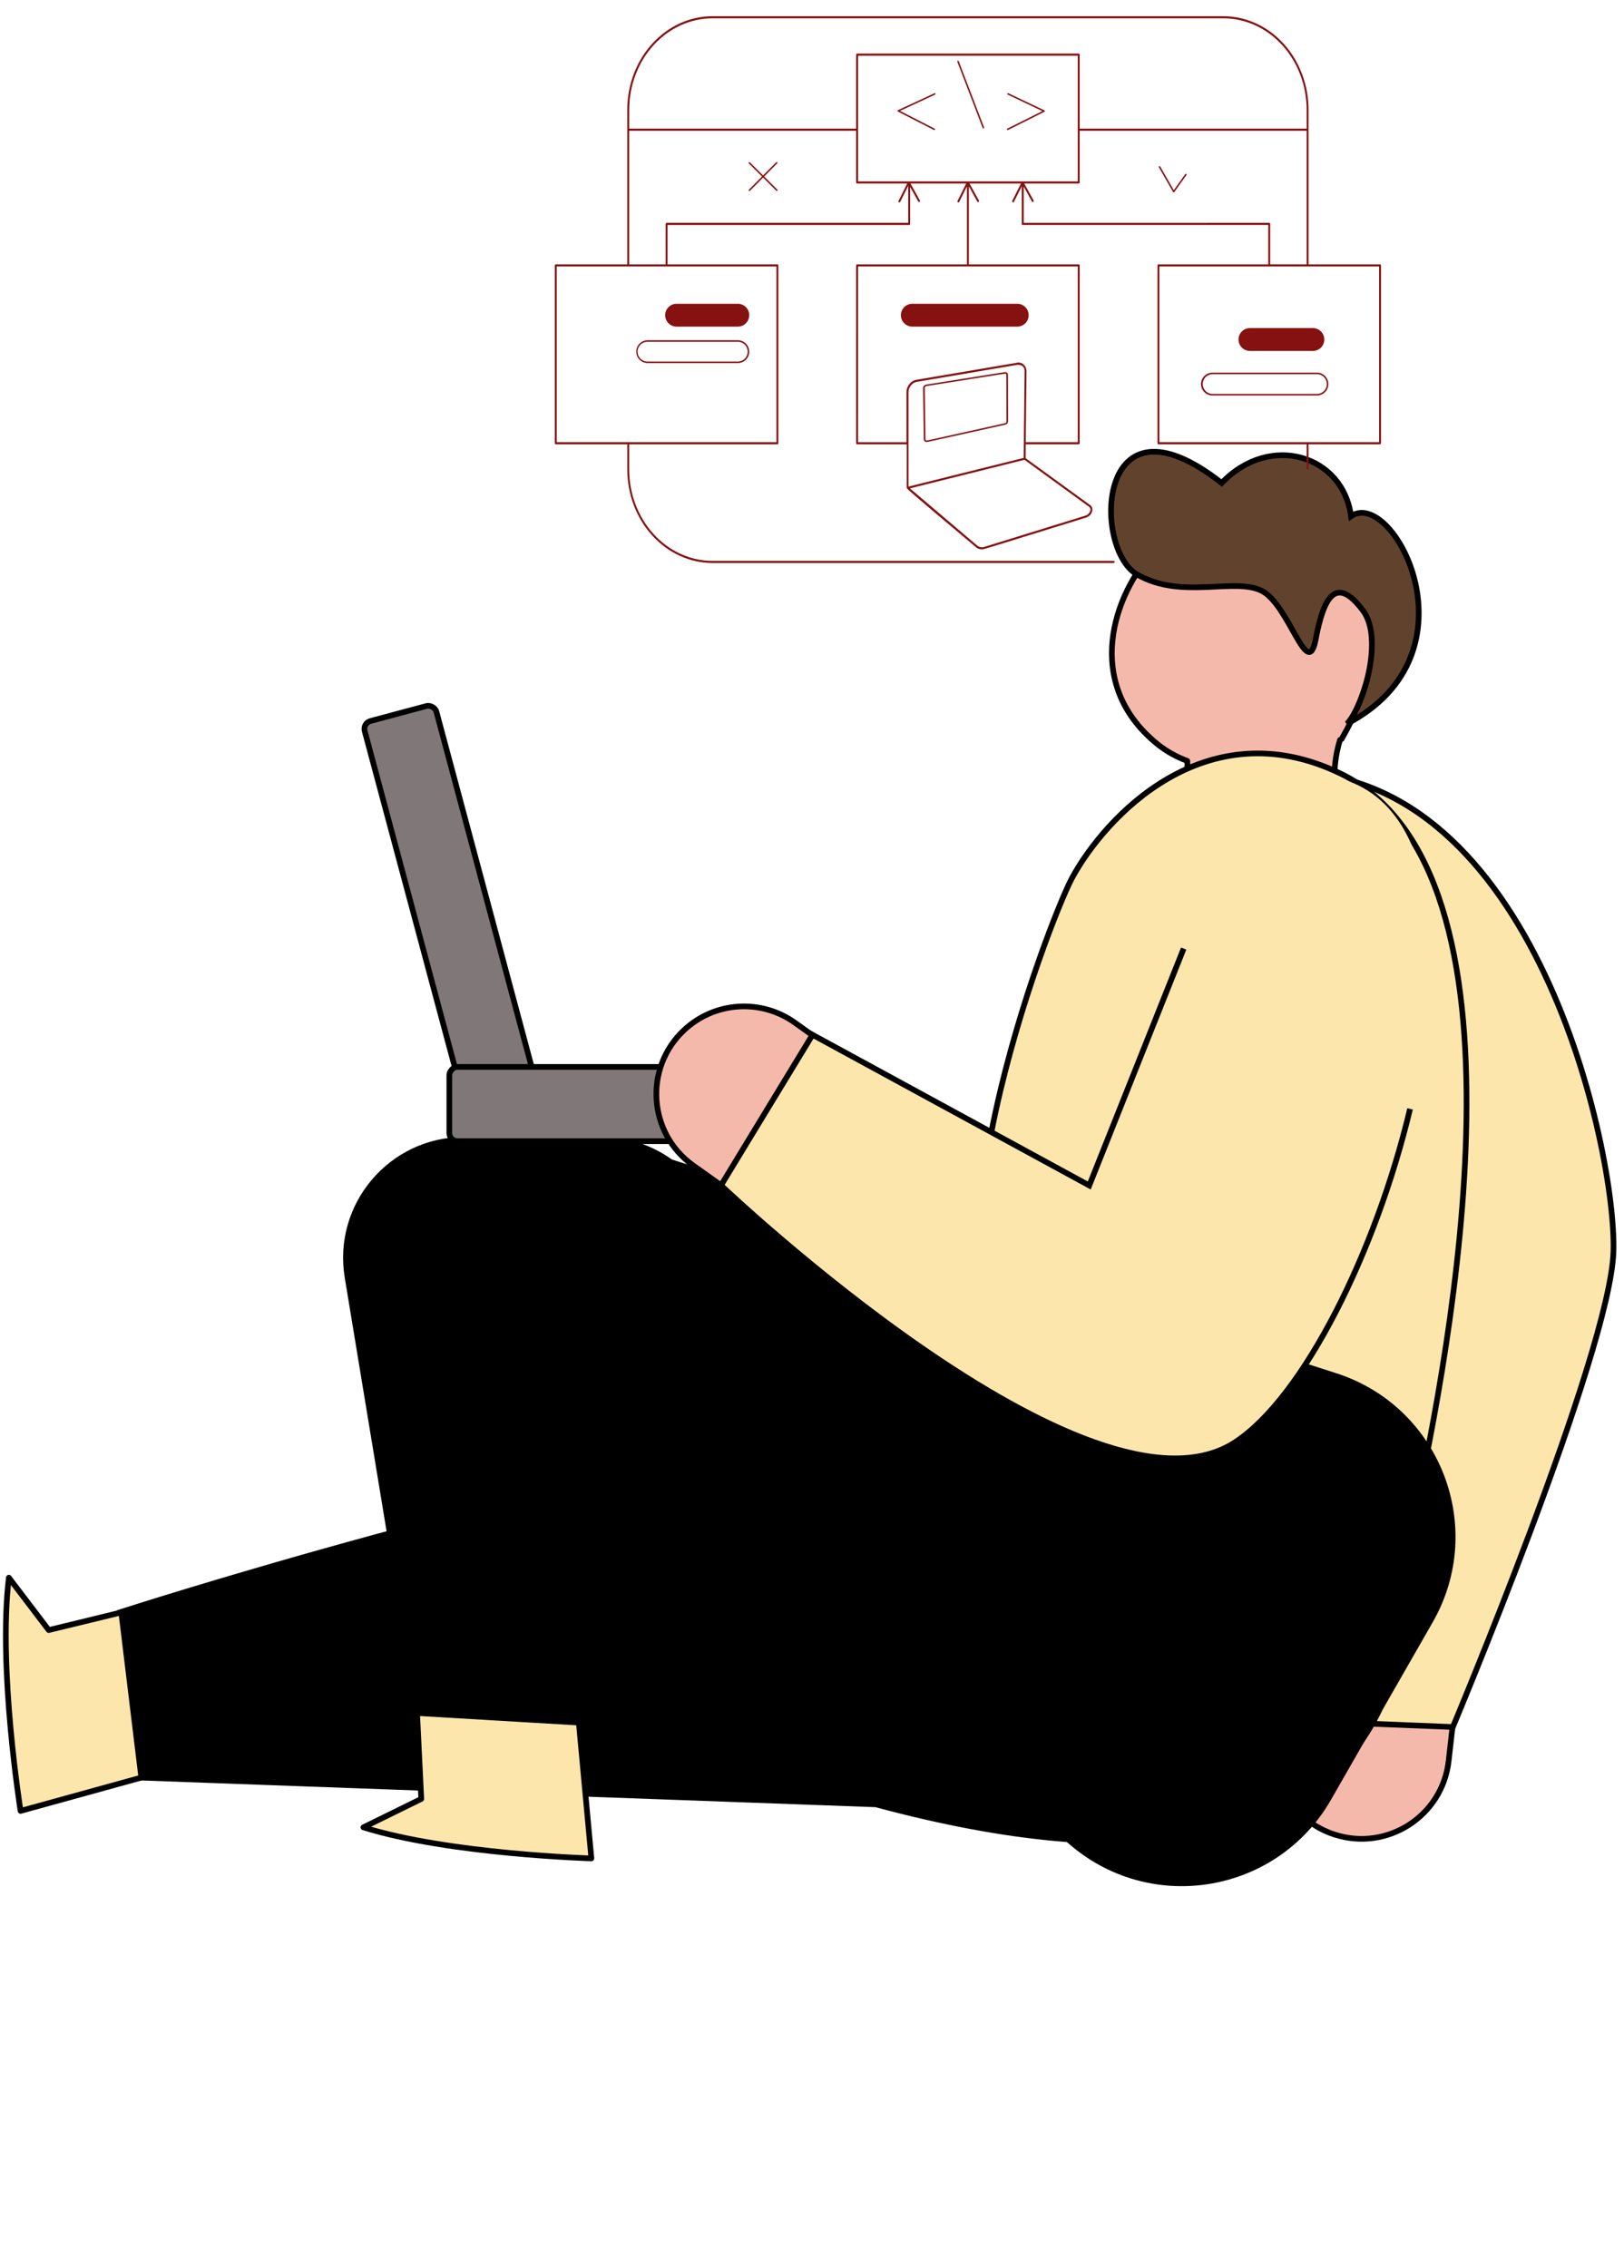 <svg width="401" height="560" viewBox="0 0 401 560" fill="none" xmlns="http://www.w3.org/2000/svg">
<path fill-rule="evenodd" clip-rule="evenodd" d="M293.169 187.865C290.459 186.869 287.87 185.439 285.495 183.475C267.563 168.654 274.717 146.922 285.185 135.731C295.653 124.54 361.106 130.282 331.275 182.467C331.147 182.54 331.016 182.613 330.882 182.687C327.636 193.196 330.716 202.318 334.412 213.262C335.919 217.726 337.529 222.493 338.854 227.781L306.107 224.922C296.894 212.994 293.26 201.073 293.169 187.865Z" fill="#F5B9AB"/>
<path d="M285.495 183.475L285.049 184.015L285.049 184.015L285.495 183.475ZM293.169 187.865L293.41 187.208C293.684 187.309 293.867 187.568 293.869 187.86L293.169 187.865ZM285.185 135.731L284.674 135.253L284.674 135.253L285.185 135.731ZM331.275 182.467L331.882 182.814C331.82 182.923 331.73 183.013 331.621 183.075L331.275 182.467ZM330.882 182.687L330.214 182.481C330.267 182.308 330.385 182.163 330.543 182.075L330.882 182.687ZM334.412 213.262L333.749 213.486L334.412 213.262ZM338.854 227.781L339.532 227.611C339.587 227.831 339.533 228.063 339.386 228.235C339.239 228.407 339.018 228.498 338.793 228.478L338.854 227.781ZM306.107 224.922L306.046 225.619C305.852 225.602 305.673 225.505 305.553 225.35L306.107 224.922ZM285.94 182.936C288.251 184.846 290.77 186.238 293.41 187.208L292.928 188.521C290.149 187.5 287.489 186.032 285.049 184.015L285.94 182.936ZM285.696 136.209C280.549 141.711 276.224 149.803 275.386 158.31C274.551 166.781 277.167 175.685 285.94 182.936L285.049 184.015C275.89 176.445 273.117 167.072 273.994 158.173C274.867 149.311 279.353 140.941 284.674 135.253L285.696 136.209ZM330.668 182.12C338.074 169.163 339.494 159.216 337.456 151.759C335.421 144.313 329.893 139.188 323.044 135.966C316.191 132.741 308.073 131.456 301.019 131.673C297.495 131.781 294.258 132.265 291.594 133.056C288.915 133.852 286.883 134.94 285.696 136.209L284.674 135.253C286.104 133.724 288.408 132.543 291.195 131.715C293.998 130.883 297.358 130.386 300.976 130.275C308.207 130.052 316.551 131.365 323.64 134.7C330.735 138.038 336.631 143.434 338.805 151.391C340.977 159.338 339.391 169.678 331.882 182.814L330.668 182.12ZM330.543 182.075C330.675 182.003 330.803 181.931 330.93 181.859L331.621 183.075C331.49 183.149 331.357 183.224 331.221 183.299L330.543 182.075ZM333.749 213.486C330.065 202.576 326.891 193.239 330.214 182.481L331.55 182.894C328.381 193.154 331.367 202.06 335.075 213.038L333.749 213.486ZM338.175 227.951C336.858 222.694 335.257 217.952 333.749 213.486L335.075 213.038C336.581 217.5 338.2 222.292 339.532 227.611L338.175 227.951ZM306.168 224.226L338.914 227.084L338.793 228.478L306.046 225.619L306.168 224.226ZM293.869 187.86C293.959 200.921 297.545 212.692 306.661 224.495L305.553 225.35C296.243 213.296 292.562 201.225 292.47 187.87L293.869 187.86Z" fill="black"/>
<path d="M336.535 150.719C341.783 157.675 336.594 174.521 332.608 178.685C365.963 161.283 343.855 120.233 333.598 127.456C331.618 112.393 313.619 106.761 301.661 119.25C270.619 94.882 269.782 135.418 280.697 141.786C291.611 148.153 304.598 142.519 311.456 145.825C318.315 149.131 322.877 168.478 324.875 157.823C326.873 147.168 329.975 142.024 336.535 150.719Z" fill="#61432D" stroke="black" stroke-width="1.399"/>
<path d="M358.072 427.989L315.023 424.865L325.383 308.989C325.383 308.989 275.436 190.63 318.312 190.63C378.893 190.63 399.151 283.966 398.396 308.989C397.64 334.012 358.072 427.989 358.072 427.989Z" fill="#FDE6AC" stroke="black" stroke-width="1.399"/>
<path d="M314.697 429.877L315.299 424.645L358.651 426.387L357.695 434.795C356.15 448.389 342.534 457.155 329.519 452.935C319.72 449.757 313.52 440.111 314.697 429.877Z" fill="#F5B9AB" stroke="black" stroke-width="1.399" stroke-linejoin="round"/>
<path d="M252.211 344.602C224.208 317.451 259.008 227.516 264.684 216.813C272.947 201.561 297.75 175.028 330.852 190.912C380.909 214.932 358.035 333.78 349.037 374.978L252.211 344.602Z" fill="#FDE6AC" stroke="black" stroke-width="1.399"/>
<path d="M34.154 438.857L29.642 398.065C29.642 398.065 134.411 364.111 220.758 351.371L339.316 361.612C357.125 403.696 348.342 481.038 216.256 445.481L34.154 438.857Z" fill="black" stroke="black" stroke-width="1.399"/>
<path fill-rule="evenodd" clip-rule="evenodd" d="M161.109 367.389L142.494 425.285L103.438 423.377L85.617 315.371C82.665 297.479 96.469 281.21 114.603 281.21L138.767 281.21L140.437 278.601L148.548 281.21C155.031 281.218 160.901 283.281 165.659 286.714L329.786 339.51C355.168 347.675 366.585 377.144 353.327 400.278L328.219 444.092C315.186 466.835 284.714 472.179 264.72 455.228L161.109 367.389Z" fill="black"/>
<path d="M161.109 367.389L161.433 367.008L160.862 366.524L160.633 367.236L161.109 367.389ZM142.494 425.285L142.47 425.784L142.853 425.803L142.97 425.438L142.494 425.285ZM103.438 423.377L102.944 423.458L103.01 423.856L103.413 423.876L103.438 423.377ZM85.617 315.371L86.11 315.29L86.11 315.29L85.617 315.371ZM114.603 281.21L114.603 281.71H114.603L114.603 281.21ZM138.767 281.21L138.767 281.71L139.041 281.71L139.188 281.48L138.767 281.21ZM140.436 278.601L140.59 278.125L140.223 278.007L140.015 278.332L140.436 278.601ZM148.548 281.21L148.395 281.686L148.469 281.71L148.548 281.71L148.548 281.21ZM165.659 286.714L165.366 287.12L165.43 287.166L165.505 287.19L165.659 286.714ZM329.786 339.51L329.633 339.986L329.633 339.986L329.786 339.51ZM353.327 400.278L352.893 400.03L352.893 400.03L353.327 400.278ZM328.219 444.092L327.785 443.843L327.785 443.843L328.219 444.092ZM264.72 455.228L264.396 455.609L264.396 455.609L264.72 455.228ZM160.633 367.236L142.018 425.131L142.97 425.438L161.585 367.542L160.633 367.236ZM142.518 424.785L103.462 422.877L103.413 423.876L142.47 425.784L142.518 424.785ZM103.931 423.295L86.11 315.29L85.124 315.453L102.944 423.458L103.931 423.295ZM86.11 315.29C83.208 297.702 96.777 281.71 114.603 281.71L114.603 280.71C96.16 280.71 82.121 297.255 85.124 315.453L86.11 315.29ZM114.603 281.71L138.767 281.71L138.767 280.71L114.603 280.71L114.603 281.71ZM139.188 281.48L140.858 278.87L140.015 278.332L138.346 280.941L139.188 281.48ZM140.283 279.077L148.395 281.686L148.701 280.734L140.59 278.125L140.283 279.077ZM148.548 281.71C154.922 281.718 160.69 283.746 165.366 287.12L165.951 286.309C161.111 282.816 155.14 280.718 148.549 280.71L148.548 281.71ZM165.505 287.19L329.633 339.986L329.939 339.034L165.812 286.238L165.505 287.19ZM329.633 339.986C354.712 348.053 365.993 377.172 352.893 400.03L353.761 400.527C367.176 377.117 355.624 347.296 329.939 339.034L329.633 339.986ZM352.893 400.03L327.785 443.843L328.653 444.341L353.761 400.527L352.893 400.03ZM327.785 443.843C314.907 466.315 284.799 471.595 265.043 454.846L264.396 455.609C284.629 472.762 315.464 467.355 328.653 444.341L327.785 443.843ZM265.043 454.846L161.433 367.008L160.786 367.77L264.396 455.609L265.043 454.846Z" fill="black"/>
<path d="M102.988 422.936L142.926 425.298L146.022 458.825C146.022 458.825 110.986 457.809 89.732 451.161L104.018 444.14L102.988 422.936Z" fill="#FDE6AC" stroke="black" stroke-width="1.399" stroke-linejoin="round"/>
<rect width="97.773" height="18.332" rx="2.009" transform="matrix(0.259 0.966 0.966 -0.259 89.528 178.538)" fill="#807878" stroke="black" stroke-width="1.399"/>
<rect width="97.773" height="18.332" rx="2.009" transform="matrix(-1 0 0 1 208.723 263.418)" fill="#807878" stroke="black" stroke-width="1.399"/>
<path d="M29.952 398.095L34.892 438.877L5.081 447.105C5.081 447.105 -0.536 411.966 2.186 389.521L12.031 402.456L29.952 398.095Z" fill="#FDE6AC" stroke="black" stroke-width="1.399" stroke-linejoin="round"/>
<path d="M177.994 292.615L200.366 255.338L268.96 292.689C265.815 249.582 295.402 187.546 326.471 191.325C380.977 197.953 340.821 332.301 305.116 355.983C269.41 379.664 177.994 292.615 177.994 292.615Z" fill="#FDE6AC"/>
<path d="M348.174 273.777C339.738 309.124 321.933 344.829 305.116 355.983C269.41 379.664 177.994 292.615 177.994 292.615L200.366 255.338L268.96 292.689L292.274 234.2" stroke="black" stroke-width="1.399"/>
<path d="M196.293 252.51L200.578 255.573L178.038 292.645L171.148 287.734C160.007 279.792 158.94 263.633 168.941 254.296C176.471 247.266 187.913 246.519 196.293 252.51Z" fill="#F5B9AB" stroke="black" stroke-width="1.399" stroke-linejoin="round"/>
<path d="M248.891 92.466L248.922 104.08C248.905 104.269 248.822 104.449 248.684 104.591C248.546 104.733 248.361 104.831 248.157 104.869L229.093 109.101L229.081 109.101C228.978 109.131 228.868 109.14 228.76 109.128C228.652 109.115 228.548 109.082 228.456 109.03C228.364 108.977 228.285 108.908 228.225 108.825C228.165 108.742 228.126 108.649 228.109 108.551L227.934 95.76C227.941 95.56 228.025 95.37 228.171 95.221C228.317 95.072 228.516 94.975 228.732 94.946L248.017 91.89C248.117 91.864 248.222 91.859 248.324 91.876C248.426 91.893 248.523 91.93 248.607 91.985C248.691 92.041 248.76 92.113 248.809 92.196C248.858 92.279 248.886 92.371 248.891 92.466V92.466ZM248.409 92.313C248.229 92.175 249.349 92.091 228.8 95.309C228.679 95.324 228.568 95.377 228.484 95.457C228.4 95.538 228.349 95.642 228.34 95.753L228.515 108.545C228.516 108.644 228.709 108.807 228.998 108.742L248.061 104.511C248.176 104.491 248.282 104.439 248.363 104.362C248.445 104.285 248.498 104.187 248.516 104.082C248.487 91.665 248.524 92.401 248.409 92.313Z" fill="#861111"/>
<path d="M325.231 92.001C325.97 92.014 326.674 92.318 327.192 92.845C327.71 93.373 328 94.083 328 94.822C328 95.561 327.71 96.271 327.192 96.799C326.674 97.326 325.97 97.63 325.231 97.644H299.426C299.051 97.651 298.678 97.583 298.33 97.444C297.981 97.305 297.664 97.099 297.396 96.836C297.129 96.573 296.916 96.26 296.771 95.914C296.626 95.568 296.551 95.197 296.551 94.822C296.551 94.447 296.626 94.076 296.771 93.73C296.916 93.384 297.129 93.071 297.396 92.808C297.664 92.545 297.981 92.338 298.33 92.2C298.678 92.061 299.051 91.993 299.426 92.001H325.231ZM296.98 94.823C296.981 95.471 297.239 96.092 297.698 96.551C298.156 97.009 298.778 97.267 299.426 97.267H325.231C325.871 97.255 326.481 96.991 326.929 96.534C327.377 96.077 327.628 95.462 327.628 94.822C327.628 94.182 327.377 93.567 326.929 93.11C326.481 92.653 325.871 92.389 325.231 92.376H299.426C298.778 92.377 298.156 92.635 297.697 93.094C297.239 93.552 296.981 94.174 296.98 94.823Z" fill="#861111"/>
<path d="M159.871 84.001H182.125C182.5 83.993 182.873 84.061 183.221 84.2C183.57 84.338 183.887 84.545 184.155 84.808C184.422 85.071 184.635 85.384 184.78 85.73C184.925 86.076 185 86.447 185 86.822C185 87.197 184.925 87.568 184.78 87.914C184.635 88.26 184.422 88.573 184.155 88.836C183.887 89.099 183.57 89.305 183.221 89.444C182.873 89.583 182.5 89.651 182.125 89.644H159.871C159.132 89.63 158.428 89.326 157.91 88.799C157.392 88.271 157.102 87.561 157.102 86.822C157.102 86.083 157.392 85.373 157.91 84.845C158.428 84.318 159.132 84.014 159.871 84.001V84.001ZM157.426 86.822C157.426 87.47 157.684 88.092 158.143 88.55C158.601 89.009 159.222 89.267 159.871 89.267H182.125C182.45 89.274 182.774 89.216 183.076 89.096C183.378 88.976 183.654 88.797 183.886 88.569C184.119 88.341 184.303 88.069 184.429 87.769C184.555 87.469 184.62 87.147 184.62 86.822C184.62 86.497 184.555 86.174 184.429 85.874C184.303 85.575 184.119 85.303 183.886 85.075C183.654 84.847 183.378 84.668 183.076 84.548C182.774 84.428 182.45 84.37 182.125 84.376H159.871C159.223 84.377 158.601 84.635 158.143 85.094C157.685 85.552 157.427 86.173 157.426 86.822V86.822Z" fill="#861111"/>
<path d="M182.178 80.644H167.066C166.318 80.644 165.6 80.347 165.071 79.817C164.541 79.288 164.244 78.57 164.244 77.822C164.244 77.074 164.541 76.356 165.071 75.826C165.6 75.297 166.318 75 167.066 75H182.178C182.926 75 183.644 75.297 184.173 75.826C184.703 76.356 185 77.074 185 77.822C185 78.57 184.703 79.288 184.173 79.817C183.644 80.347 182.926 80.644 182.178 80.644V80.644Z" fill="#861111"/>
<g filter="url(#filter0_d_8_26)">
<path d="M137.23 61.269H154.883V23.101C154.889 16.976 157.11 11.103 161.057 6.772C165.004 2.44 170.356 0.005 175.938 0H302.062C307.642 0.007 312.992 2.443 316.938 6.774C320.884 11.104 323.103 16.976 323.109 23.1V61.267H340.764C340.827 61.267 340.887 61.294 340.931 61.343C340.975 61.392 341 61.458 341 61.526V105.432C341 105.501 340.975 105.566 340.931 105.615C340.886 105.663 340.826 105.691 340.764 105.691H323.109V111.677C323.109 111.745 323.084 111.811 323.04 111.86C322.996 111.908 322.936 111.936 322.873 111.936C322.81 111.936 322.75 111.908 322.706 111.86C322.662 111.811 322.637 111.745 322.637 111.677V105.691H286.038C286.007 105.691 285.976 105.685 285.948 105.672C285.919 105.659 285.893 105.639 285.871 105.615C285.849 105.591 285.832 105.563 285.82 105.531C285.808 105.5 285.802 105.466 285.802 105.432V61.528C285.802 61.494 285.808 61.46 285.82 61.428C285.832 61.397 285.849 61.368 285.871 61.344C285.893 61.32 285.919 61.301 285.948 61.288C285.976 61.275 286.007 61.269 286.038 61.269H313.164V51.546H252.534C252.471 51.546 252.411 51.519 252.367 51.47C252.322 51.422 252.298 51.356 252.298 51.287V41.965L250.354 45.856C250.322 45.911 250.272 45.95 250.214 45.966C250.156 45.982 250.095 45.974 250.042 45.943C249.99 45.911 249.951 45.859 249.932 45.797C249.913 45.735 249.916 45.667 249.941 45.608L252.088 41.304H239.395L241.705 45.477C241.738 45.535 241.749 45.606 241.735 45.673C241.72 45.741 241.682 45.799 241.629 45.836C241.576 45.872 241.511 45.884 241.45 45.868C241.388 45.853 241.335 45.811 241.302 45.752L239.233 42.009V61.269H266.36C266.391 61.269 266.422 61.275 266.451 61.288C266.479 61.301 266.505 61.32 266.527 61.344C266.549 61.368 266.567 61.397 266.579 61.428C266.59 61.46 266.597 61.494 266.597 61.528V105.431C266.597 105.5 266.572 105.566 266.527 105.614C266.483 105.663 266.423 105.691 266.36 105.691H253.277L253.241 109.117L269.134 120.667C270.31 121.469 269.636 123.338 268.15 123.797C241.367 132.083 243.028 131.627 242.433 131.627C241.942 131.641 241.46 131.477 241.061 131.161C223.178 116.16 223.897 116.629 223.921 116.481L223.886 116.457V105.691H211.633C211.571 105.691 211.51 105.663 211.466 105.614C211.422 105.566 211.397 105.5 211.397 105.431V61.528C211.397 61.494 211.403 61.46 211.415 61.428C211.427 61.397 211.444 61.368 211.466 61.344C211.488 61.32 211.514 61.301 211.543 61.288C211.572 61.275 211.602 61.269 211.633 61.269H238.761V42.017L236.844 45.856C236.811 45.911 236.761 45.95 236.703 45.966C236.646 45.982 236.584 45.974 236.532 45.943C236.48 45.911 236.44 45.859 236.421 45.797C236.403 45.735 236.406 45.667 236.431 45.608L238.578 41.304H224.825L227.135 45.477C227.168 45.535 227.179 45.606 227.165 45.673C227.15 45.741 227.112 45.799 227.059 45.836C227.005 45.872 226.941 45.884 226.88 45.868C226.818 45.853 226.765 45.811 226.732 45.752L224.736 42.151V51.294C224.736 51.363 224.711 51.429 224.666 51.477C224.622 51.526 224.562 51.553 224.5 51.553H164.829V61.276H191.957C192.02 61.276 192.08 61.303 192.124 61.351C192.168 61.4 192.193 61.466 192.193 61.535V105.432C192.193 105.501 192.168 105.567 192.124 105.615C192.08 105.664 192.02 105.691 191.957 105.691H155.355V111.9C155.362 117.888 157.533 123.629 161.391 127.862C165.25 132.096 170.482 134.476 175.938 134.481H275.006C275.066 134.485 275.122 134.515 275.162 134.563C275.203 134.611 275.226 134.674 275.226 134.74C275.226 134.806 275.203 134.869 275.162 134.918C275.122 134.966 275.066 134.995 275.006 135H175.938C170.358 134.993 165.008 132.557 161.062 128.226C157.116 123.896 154.896 118.024 154.89 111.9V105.691H137.236C137.173 105.691 137.113 105.664 137.069 105.615C137.025 105.567 137 105.501 137 105.432V61.528C137 61.46 137.024 61.395 137.067 61.347C137.11 61.298 137.168 61.27 137.23 61.269V61.269ZM251.033 86.101L226.471 90.262C225.919 90.335 225.406 90.612 225.017 91.047C224.627 91.482 224.384 92.05 224.328 92.657V116.138L252.766 109.055L253.002 87.569C253.015 86.466 252.052 85.923 251.033 86.101ZM243.124 131.004L268.022 123.303C269.075 122.977 269.701 121.65 268.877 121.099L252.954 109.524L224.685 116.579L241.35 130.744C241.609 130.931 241.904 131.051 242.212 131.096C242.52 131.14 242.833 131.107 243.127 131L243.124 131.004ZM211.862 105.176H223.824V92.659C223.882 91.924 224.169 91.234 224.637 90.704C225.104 90.174 225.724 89.837 226.392 89.749L250.954 85.588C251.241 85.498 251.542 85.481 251.835 85.537C252.129 85.593 252.407 85.722 252.648 85.913C252.89 86.104 253.089 86.353 253.23 86.64C253.372 86.928 253.452 87.247 253.465 87.574L253.277 105.172H266.124V61.787H211.869L211.862 105.176ZM302.062 0.519H175.938C170.483 0.526 165.253 2.907 161.395 7.14C157.538 11.374 155.368 17.113 155.362 23.1V27.763H211.397V9.491C211.397 9.422 211.422 9.356 211.466 9.308C211.511 9.259 211.571 9.232 211.633 9.232H266.36C266.423 9.232 266.483 9.259 266.527 9.308C266.572 9.356 266.597 9.422 266.597 9.491V27.763H322.637V23.1C322.631 17.113 320.461 11.374 316.604 7.14C312.747 2.907 307.517 0.526 302.062 0.519V0.519ZM266.124 40.786V9.753H211.869V40.786H266.124ZM286.274 105.172H340.527V61.787H286.274V105.172ZM313.4 51.021C313.463 51.021 313.524 51.049 313.568 51.098C313.613 51.146 313.638 51.213 313.638 51.282V61.263H322.637V28.281H266.597V41.044C266.597 41.113 266.572 41.179 266.527 41.227C266.483 41.276 266.423 41.303 266.36 41.303H252.9L255.21 45.475C255.244 45.534 255.254 45.605 255.24 45.672C255.226 45.739 255.188 45.798 255.134 45.834C255.081 45.871 255.017 45.883 254.955 45.867C254.894 45.851 254.841 45.81 254.807 45.751L252.775 42.058V51.027L313.4 51.021ZM164.593 51.021H224.264V41.871L222.274 45.857C222.241 45.912 222.191 45.952 222.133 45.968C222.076 45.984 222.014 45.975 221.962 45.944C221.91 45.913 221.87 45.861 221.851 45.798C221.832 45.736 221.836 45.669 221.861 45.609L224.007 41.306H211.633C211.602 41.306 211.572 41.299 211.543 41.286C211.514 41.273 211.488 41.254 211.466 41.23C211.444 41.206 211.427 41.177 211.415 41.146C211.403 41.115 211.397 41.081 211.397 41.047V28.281H155.355V61.269H164.357V51.287C164.357 51.218 164.382 51.152 164.426 51.104C164.471 51.055 164.531 51.027 164.593 51.027V51.021ZM137.466 105.172H191.721V61.787H137.466V105.172Z" fill="#861111"/>
</g>
<path d="M191.686 47.087L188.422 43.843L185.177 47.106C185.142 47.142 185.094 47.162 185.044 47.162C184.994 47.162 184.946 47.143 184.911 47.108C184.876 47.072 184.856 47.025 184.855 46.975C184.855 46.925 184.875 46.877 184.91 46.842L188.155 43.578L184.891 40.333C184.859 40.297 184.841 40.25 184.843 40.202C184.844 40.154 184.863 40.108 184.897 40.074C184.931 40.04 184.977 40.02 185.025 40.019C185.073 40.017 185.12 40.034 185.156 40.066L188.42 43.31L191.666 40.048C191.702 40.016 191.748 39.999 191.797 40C191.845 40.001 191.891 40.021 191.925 40.055C191.959 40.089 191.979 40.135 191.98 40.183C191.981 40.231 191.964 40.278 191.932 40.313L188.688 43.578L191.952 46.822C191.984 46.858 192.001 46.905 192 46.953C191.999 47.001 191.979 47.047 191.945 47.081C191.911 47.115 191.865 47.135 191.817 47.136C191.768 47.137 191.722 47.12 191.686 47.087V47.087Z" fill="#861111"/>
<path d="M289.969 47.421C289.951 47.447 289.926 47.467 289.898 47.481C289.87 47.495 289.838 47.501 289.807 47.5C289.775 47.498 289.745 47.489 289.718 47.472C289.691 47.456 289.668 47.433 289.652 47.406L286.146 41.282C286.121 41.239 286.115 41.187 286.128 41.139C286.141 41.091 286.173 41.05 286.216 41.025C286.26 41 286.311 40.993 286.359 41.007C286.407 41.02 286.448 41.051 286.473 41.095L289.834 46.964L292.663 42.98C292.693 42.941 292.736 42.916 292.784 42.909C292.833 42.902 292.882 42.913 292.921 42.942C292.961 42.97 292.988 43.012 292.997 43.06C293.006 43.108 292.996 43.157 292.969 43.198L289.969 47.421Z" fill="#861111"/>
<path d="M308.689 81.001H324.231C324.97 81.014 325.674 81.318 326.192 81.845C326.71 82.373 327 83.083 327 83.822C327 84.561 326.71 85.271 326.192 85.799C325.674 86.326 324.97 86.63 324.231 86.644H308.689C308.314 86.651 307.941 86.583 307.593 86.444C307.244 86.306 306.927 86.099 306.659 85.836C306.392 85.573 306.179 85.26 306.034 84.914C305.889 84.568 305.814 84.197 305.814 83.822C305.814 83.447 305.889 83.076 306.034 82.73C306.179 82.384 306.392 82.071 306.659 81.808C306.927 81.545 307.244 81.338 307.593 81.2C307.941 81.061 308.314 80.993 308.689 81.001V81.001Z" fill="#861111"/>
<path d="M251.125 75.001C251.5 74.993 251.873 75.061 252.221 75.2C252.57 75.338 252.887 75.545 253.155 75.808C253.422 76.071 253.635 76.384 253.78 76.73C253.925 77.076 254 77.447 254 77.822C254 78.197 253.925 78.568 253.78 78.914C253.635 79.26 253.422 79.573 253.155 79.836C252.887 80.099 252.57 80.305 252.221 80.444C251.873 80.583 251.5 80.651 251.125 80.644H225.32C224.945 80.651 224.572 80.583 224.224 80.444C223.875 80.305 223.558 80.099 223.29 79.836C223.022 79.573 222.81 79.26 222.665 78.914C222.52 78.568 222.445 78.197 222.445 77.822C222.445 77.447 222.52 77.076 222.665 76.73C222.81 76.384 223.022 76.071 223.29 75.808C223.558 75.545 223.875 75.338 224.224 75.2C224.572 75.061 224.945 74.993 225.32 75.001H251.125Z" fill="#861111"/>
<path d="M257.387 27.431L248.832 23.358C248.787 23.337 248.753 23.298 248.736 23.251C248.719 23.204 248.722 23.152 248.743 23.107C248.765 23.062 248.803 23.027 248.85 23.011C248.897 22.994 248.949 22.997 248.994 23.018L257.894 27.257C257.926 27.273 257.953 27.297 257.971 27.327C257.99 27.357 258 27.391 258 27.426C258 27.462 257.99 27.496 257.971 27.526C257.953 27.556 257.926 27.58 257.894 27.595C248.537 32.274 248.901 32.121 248.801 32.121C248.759 32.121 248.718 32.106 248.686 32.08C248.653 32.053 248.63 32.017 248.62 31.976C248.61 31.935 248.615 31.892 248.632 31.853C248.65 31.815 248.68 31.784 248.717 31.764L257.387 27.431Z" fill="#861111"/>
<path d="M236.735 15.114L242.987 31.451C243.005 31.498 243.004 31.549 242.984 31.595C242.964 31.64 242.926 31.676 242.879 31.694C242.833 31.712 242.781 31.711 242.736 31.69C242.69 31.67 242.654 31.633 242.636 31.586L236.384 15.248C236.369 15.202 236.372 15.152 236.393 15.108C236.413 15.064 236.45 15.03 236.496 15.012C236.541 14.995 236.591 14.996 236.636 15.015C236.681 15.034 236.716 15.069 236.735 15.114Z" fill="#861111"/>
<path d="M221.732 27.202L230.732 23.018C230.778 22.997 230.829 22.994 230.876 23.011C230.923 23.028 230.961 23.063 230.982 23.109C231.003 23.154 231.006 23.206 230.989 23.253C230.972 23.299 230.937 23.337 230.891 23.359L222.235 27.381L230.789 31.765C230.832 31.789 230.863 31.828 230.877 31.875C230.891 31.921 230.886 31.971 230.864 32.014C230.841 32.057 230.803 32.09 230.758 32.106C230.712 32.122 230.661 32.119 230.617 32.099C220.948 27.162 221.617 27.54 221.617 27.369C221.619 27.333 221.63 27.298 221.651 27.268C221.671 27.239 221.699 27.216 221.732 27.202V27.202Z" fill="#861111"/>
<defs>
<filter id="filter0_d_8_26" x="133" y="0" width="212" height="143" filterUnits="userSpaceOnUse" color-interpolation-filters="sRGB">
<feFlood flood-opacity="0" result="BackgroundImageFix"/>
<feColorMatrix in="SourceAlpha" type="matrix" values="0 0 0 0 0 0 0 0 0 0 0 0 0 0 0 0 0 0 127 0" result="hardAlpha"/>
<feOffset dy="4"/>
<feGaussianBlur stdDeviation="2"/>
<feComposite in2="hardAlpha" operator="out"/>
<feColorMatrix type="matrix" values="0 0 0 0 0 0 0 0 0 0 0 0 0 0 0 0 0 0 0.25 0"/>
<feBlend mode="normal" in2="BackgroundImageFix" result="effect1_dropShadow_8_26"/>
<feBlend mode="normal" in="SourceGraphic" in2="effect1_dropShadow_8_26" result="shape"/>
</filter>
</defs>
</svg>
